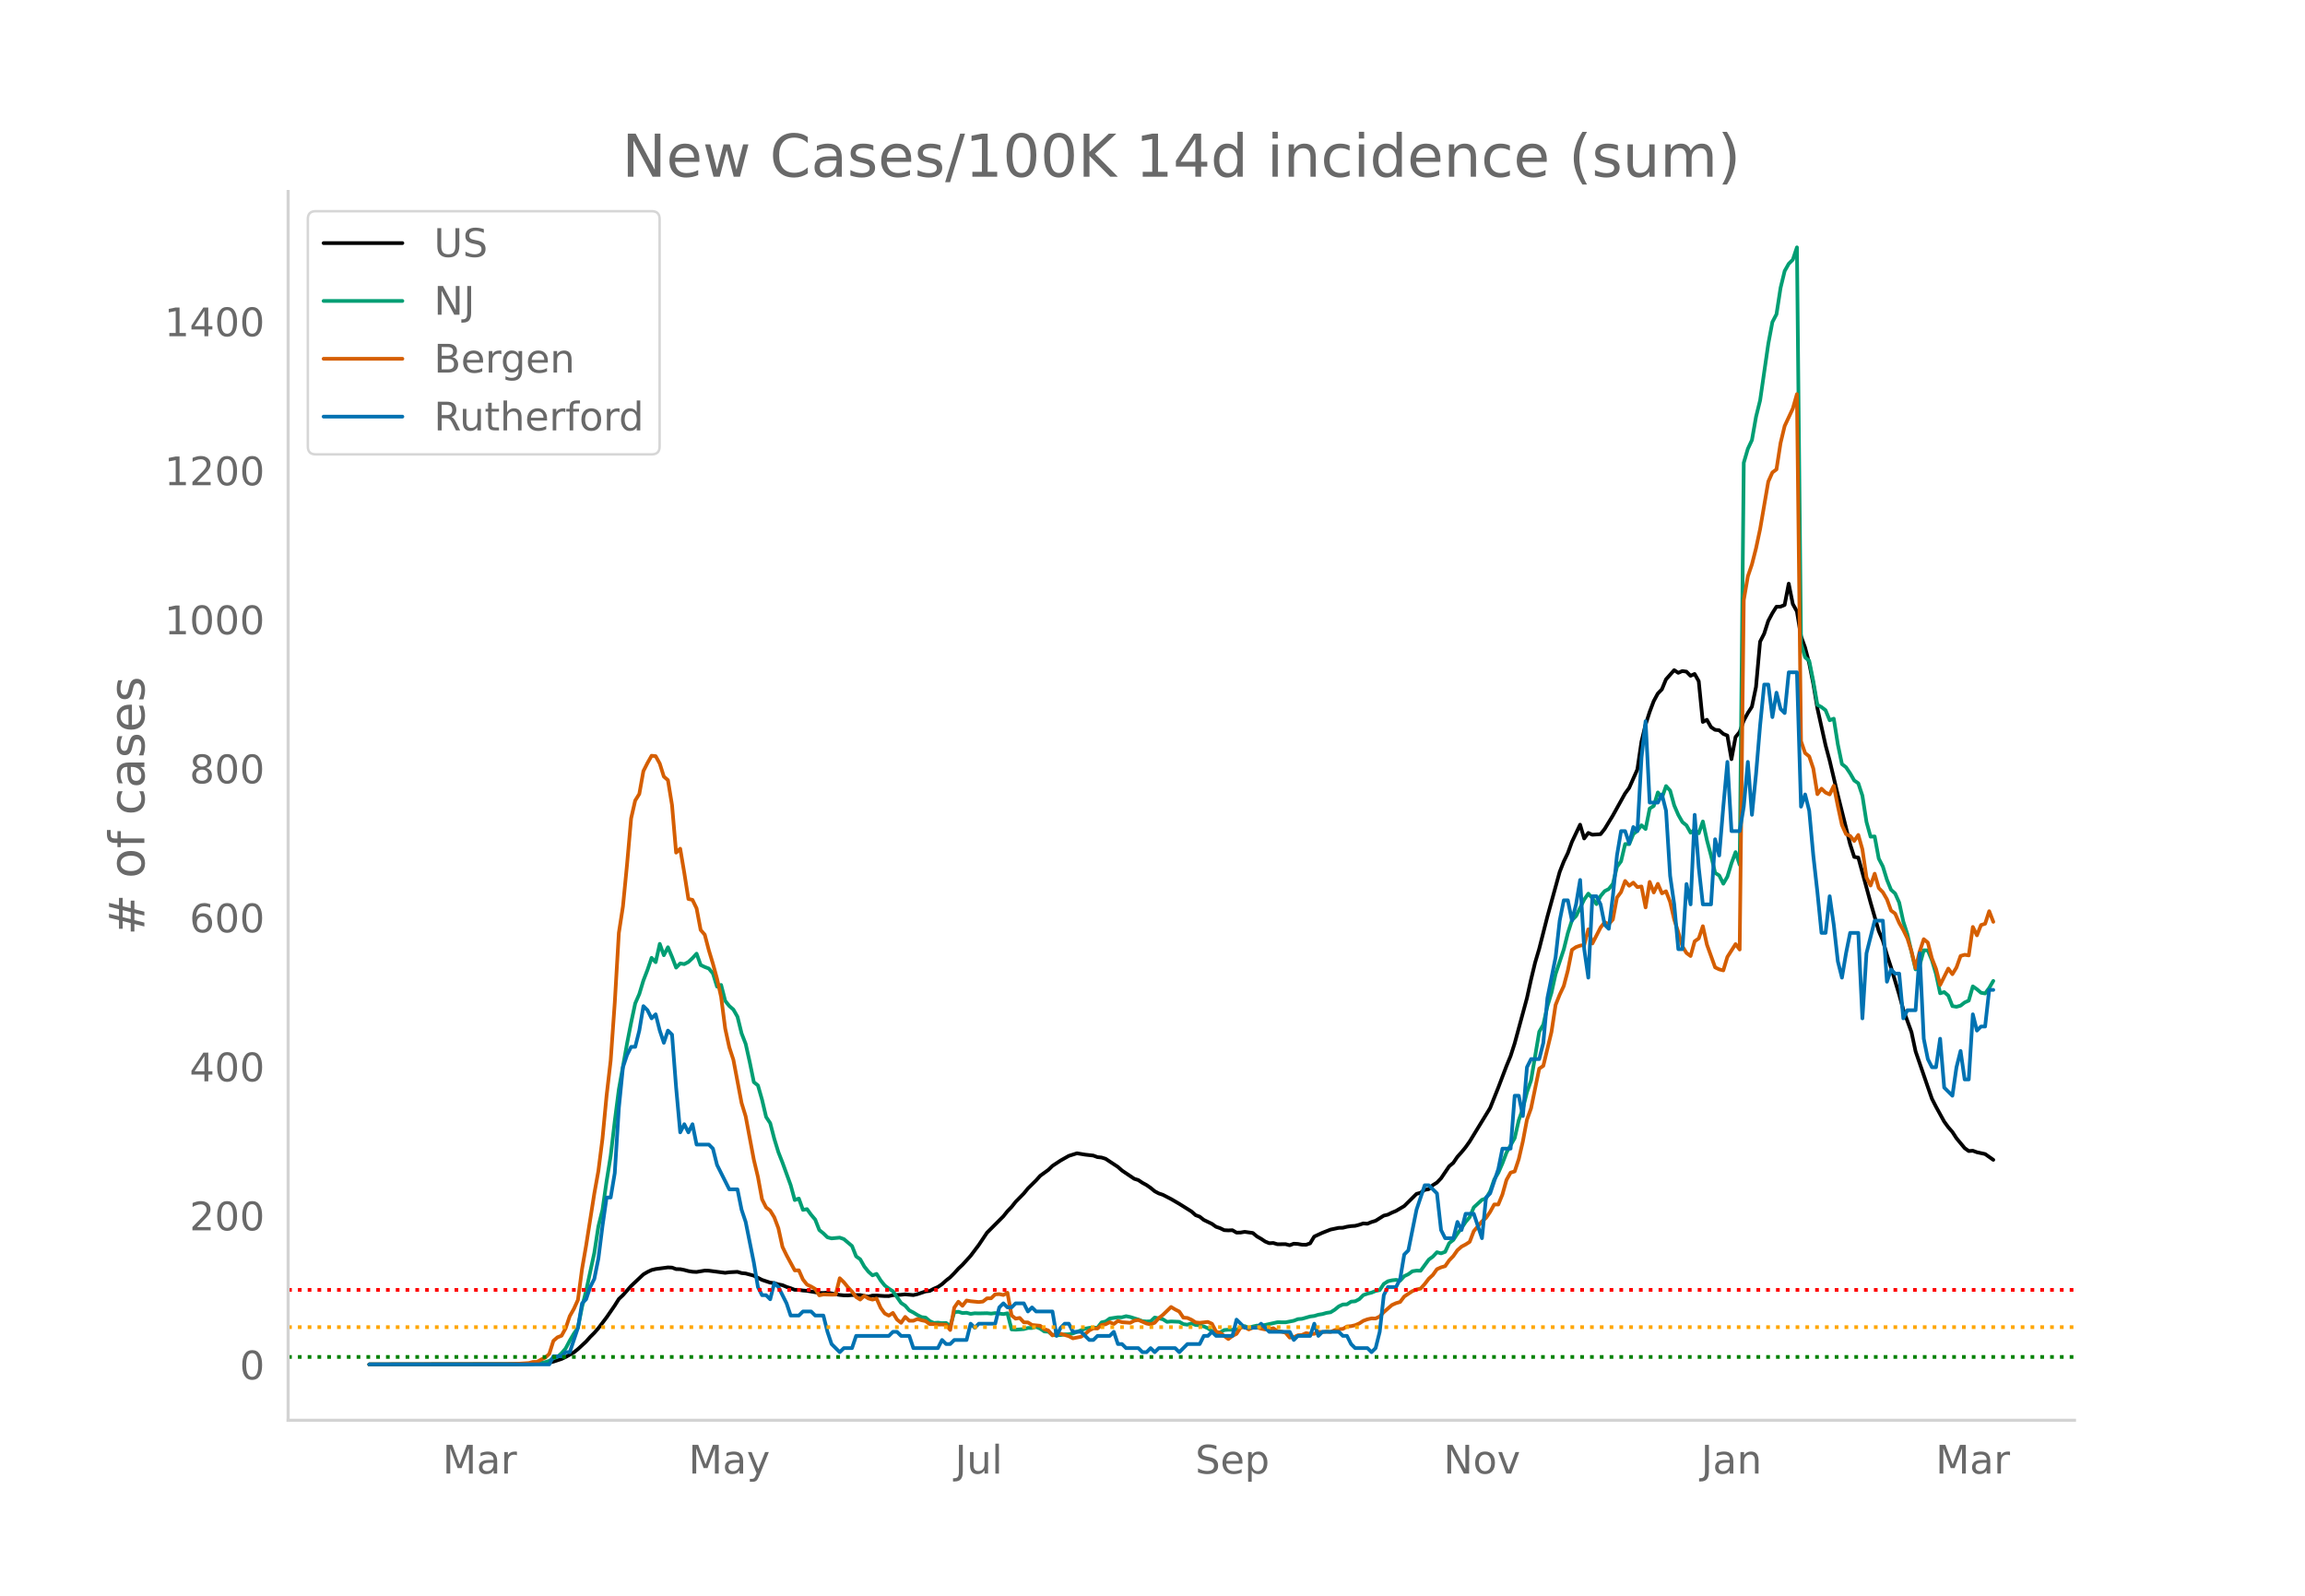 <svg height="864" viewBox="0 0 936 648" width="1248" xmlns="http://www.w3.org/2000/svg" xmlns:xlink="http://www.w3.org/1999/xlink"><defs><style>*{stroke-linecap:butt;stroke-linejoin:round}</style></defs><g id="figure_1"><path d="M0 648h936V0H0z" style="fill:#fff" id="patch_1"/><g id="axes_1"><path d="M117 576.72h725.4V77.76H117z" style="fill:none" id="patch_2"/><path clip-path="url(#pa7bcd2113b)" d="m149.973 554.039 59.8-.089 6.644-.17 4.983-.273 1.66-.222 1.662-.366 3.322-1.1 1.661-.778 3.322-1.88 1.662-1.326 3.322-3.076 1.66-1.88 1.662-1.643 1.661-1.895 3.322-4.388 3.322-4.828 1.661-2.635 1.662-1.574 3.322-3.723 4.983-4.705 1.661-.982 1.661-.795 1.661-.396 4.984-.662 1.66.074 1.662.618 1.66.026 1.662.325 1.661.444 1.661.276 1.661.085 3.322-.55 1.662.038 6.644.862 1.661-.227 3.322-.173 1.661.5 1.661.167 3.323.887 3.322 1.718 3.322 1.105 1.661.217 1.661.499 1.661.313 1.661.713 1.661.536 1.662.657 1.66.012 1.662.252 1.66.133 4.984.847 1.661.026 1.661-.136 4.984.945 1.66.156 1.662.024 1.66-.149 3.323.01 3.322.664 1.661-.452 1.661-.023 3.323.213 1.66.008 1.662-.379 3.322-.15 1.661-.179 3.322.303 1.661-.378 3.323-1.116 1.66-.196 1.662-.877 1.66-.715 1.662-1.13 1.661-1.5 1.661-1.302 1.661-1.657 1.661-1.847 1.661-1.564 3.323-3.665 3.322-4.41 3.322-4.96 6.644-6.66 1.661-2.072 1.662-1.725 1.66-2.093 3.323-3.385 1.661-2.034 3.322-3.28 1.661-1.856 3.322-2.417 1.662-1.614 3.322-2.19 3.322-1.881 3.322-1.047 3.322.55 3.322.374 1.662.621 1.66.17 1.662.518 4.983 3.283 1.661 1.476 4.983 3.356 1.662.528 1.66 1.107 1.662.9 1.66 1.153 1.662 1.372 1.661.886 1.661.561 3.322 1.717 3.322 1.938 4.984 3.118 1.66 1.489 1.662.624 1.661 1.307 3.322 1.605 1.661 1.19 1.661.566 1.661.802 1.662.096 1.66-.075 1.662.974 1.66-.034 1.662-.283 3.322.47 1.661 1.405 1.661.945 1.661 1.105 1.662.696 1.66-.093 1.662.508 3.322-.03 1.661.446 1.661-.629 1.661.1 1.661.297 1.661.04 1.661-.586 1.662-2.745 3.322-1.537 3.322-1.305 3.322-.696 1.661-.043 1.661-.413 1.661-.258 1.662-.102 1.66-.432 1.662-.55 1.66.119 1.662-.688 1.661-.505 3.322-2.088 1.661-.403 1.661-.826 1.661-.69 3.323-1.968 4.983-4.943 1.661-.459 1.661-1.182 1.661-.279 1.661-1.635 1.661-1.034 1.662-1.728 3.322-4.91 1.66-1.377 1.662-2.454 1.661-1.843 1.661-2.031 1.661-2.333 8.306-13.603 3.322-8.302 3.322-8.746 1.661-4.03 1.661-5.144 4.983-18.378 1.662-7.525 1.66-6.898 1.662-5.623 3.322-13.07 4.983-18.109 1.661-4.242 1.661-3.45 1.662-4.544 3.322-7 1.66 5.6 1.662-2.249 1.661.727 3.322-.227 1.661-2.085 3.322-5.456 4.984-8.989 1.66-2.264 3.323-7.47 1.661-11.278 1.661-6.885 1.661-5.188 1.661-4.412 1.662-3.068 1.66-1.725 1.662-4.041 3.322-3.734 1.661 1.084 1.661-.723 1.661.247 1.661 1.68 1.661-.742 1.661 2.92 1.662 16.556 1.66-.869 1.662 2.962 1.66 1.112 1.662.173 1.661 1.477 1.661.681 1.661 9.585 1.661-8.985 1.661-2.03 1.662-4.642 1.66-3.076 1.662-2.579 1.66-7.995 1.662-18.406 1.661-3.251 1.661-5.185 1.661-3.123 1.661-2.637 1.661-.028 1.661-.697 1.662-8.636 1.66 8.272 1.662 2.982 1.66 10.077 1.662 4.606 1.661 6.346 1.661 8.31L738 287.639l3.322 15.027 1.661 6.198 3.323 13.99 4.983 19.948 1.661 5.173 1.661.257 4.983 18.285 3.323 11.532 1.66 3.89 1.662 5.8 1.66 5.083 3.323 11.098 1.661 6.094 3.322 9.112 1.661 7.788 4.984 14.506 1.66 4.751 1.662 3.255 3.322 6.034 1.661 2.275 1.661 1.916 1.661 2.562 3.323 3.995 1.66 1.191 1.662-.12 1.66.608 3.323.73 3.322 2.348h0" style="fill:none;stroke:#000;stroke-linecap:round;stroke-width:1.5" id="line2d_1"/><path clip-path="url(#pa7bcd2113b)" d="m149.973 554.04 63.121-.099 4.984-.235 3.322-.579 1.66-.538 1.662-1.046 1.661-.542 1.661-1.498 1.661-1.963 1.661-3.15 1.661-2.818 1.662-2.449 1.66-8.407 1.662-6.568 3.322-15.373 1.661-10.806 1.661-6.704 1.661-11.582 1.661-10.311 1.661-14.117 1.661-12.907 3.323-18.592 1.66-8.5 1.662-7.814 1.661-3.801 1.661-5.492 1.661-4.306 1.661-4.895 1.661 1.758 1.661-7.426 1.662 4.609 1.66-3.243 1.662 3.934 1.66 4.347 1.662-1.703 1.661.272 1.661-.868 1.661-1.557 1.661-1.82 1.661 4.613 1.661.804 1.662.627 1.66 1.99 1.662 5.354 1.66-.688 1.662 6.47 1.661 2.084 1.661 1.451 1.661 2.91 1.661 6.744 1.661 4.282 1.662 7.43 1.66 8.104 1.662 1.321 1.66 5.778 1.662 7.044 1.661 2.51 1.661 6.371 1.661 5.42 1.661 4.237 3.322 9.13 1.662 6.07 1.66-.613 1.662 4.599 1.66-.304 1.662 2.29 1.661 1.948 1.661 4.245 1.661 1.352 1.661 1.618 1.661.43 3.323-.307 1.66.586 3.323 2.82 1.661 4.197 1.661 1.182 1.661 2.94 1.661 2.081 1.661 1.502 1.661-.586 1.662 2.654 1.66 2.061 1.662 1.27 1.66 1.07 3.323 4.763 1.661 1.1 1.661 1.91 1.661.856 1.661 1.035 1.661.838 1.662.198 1.66 1.42 1.662.747 1.66-.126 1.662.204 1.661-.068 1.661 1.335 1.661-5.75 1.661-.136 1.661.518 1.662-.113 1.66.45 1.662-.245 1.66.054 3.323-.078 1.661.16 1.661-.208 3.322.395 1.661-.32 1.662 6.564 1.66.102 3.323-.245 1.661-.456 1.661.006 1.661-.439 1.661.705 1.661 1.145 1.661.095 1.662 1.363 1.66.099 1.662-.09 1.66-.282 1.662-.037 1.661-.34 4.983-1.953 1.661-.306 1.661-.123 1.662.065 1.66-2.18 1.662-.362 1.66-1.199 3.323-.5h1.661l1.661-.45 1.661.334 3.323 1.042 1.66.65 1.662.134 1.66-.079 1.662-1.54 3.322.72 1.661 1.049 1.661-.164 3.322.14 1.662.933 1.66.239 1.662-.549 1.66.668 1.662.112 1.661.484 1.661.725 1.661 1.19 1.661.722 1.661-.242 1.661-.947 1.662-.126 3.322.04 1.66-.947 1.662-.541 1.661.695 1.661-.555 1.661-.365 1.661.085 3.323-.715 3.322-.736 3.322.03 3.322-.64 1.661-.65 1.661-.13 3.322-.947 1.662-.204 1.66-.508 1.662-.269 1.66-.477 1.662-.252 1.661-1.025 1.661-1.366 1.661-.767 1.661-.068 1.661-1.083 1.662-.153 1.66-.862 1.662-1.656 1.66-.59 1.662-.404 1.661-.692 1.661-.344 1.661-2.5 1.661-1.08 1.661-.389 1.661-.18 1.662.306 1.66-1.812 1.662-.787 1.66-1.216 1.662-.238 1.661.044 3.322-4.53 1.661-1.223 1.661-1.775 1.662.463 1.66-.613 1.662-3.56 1.66-1.288 1.662-2.544 1.661-2.245 1.661-2.49 1.661-1.973 1.661-3.972 3.322-3.055 1.662-.6 1.66-2.847 1.662-4.814 1.66-2.725 1.662-3.802 1.661-4.404 3.322-5.88 1.661-7.256 1.661-4.752 1.661-6.615 1.662-4.84 3.322-19.707 1.66-2.899 1.662-7.501 1.661-5.488 1.661-7.562 3.322-9.988 1.661-6.66 1.662-5.188 1.66-1.696 3.323-6.728 1.66-2.378 1.662 1.877 1.661 2.381 1.661-3.307 1.661-1.976 1.661-.848 1.661-2.082 1.662-6.939 1.66-2.231 1.662-7.024 1.66.061 1.662-4.091 1.661-1.376 1.661-2.204 1.661 1.516 1.661-8.305 1.661-1.073 1.662-5.478 1.66 2.18 1.662-4.762 1.66 1.833 1.662 6.019 1.661 3.86 1.661 2.912 1.661 1.335 1.661 2.974 1.661-1.179 1.661 1.418 1.662-4.804 1.66 7.634 1.662 6.248 1.66 6.997 1.662 1.052 1.661 3.349 1.661-2.865 1.661-5.467 1.661-4.497 1.661 5.127 1.662-163.242 1.66-5.658 1.662-3.553 1.66-9.453 1.662-6.68 3.322-22.953 1.661-8.833 1.661-3.165 1.661-10.764 1.661-6.8 1.662-2.943 1.66-1.662 1.662-4.994 1.66 160.919 1.662 5.576 1.661 1.407 1.661 8.281 1.661 9.61 1.661.896 1.661 1.274 1.661 4.067 1.662-.647 1.66 10.45 1.662 7.993 1.66 1.29 1.662 2.47 1.661 2.889 1.661 1.151 1.661 5.032 1.661 10.655 1.661 5.992 1.662-.095 1.66 8.986 1.662 3.202 1.66 5.39 1.662 4.084 1.661 1.498 1.661 3.714 1.661 7.678 1.661 5.167 3.322 14.274 1.662-1.646 1.66-6.125 1.662.045 1.66 4.026 1.662 5.56 1.661 7.838 1.661-.487 1.661 1.427 1.661 4.265 1.661.276 1.662-.467 1.66-1.288 1.662-.756 1.66-5.78 1.662 1.171 1.661 1.424 1.661.283 1.661-2.221 1.661-2.875h0" style="fill:none;stroke:#009e73;stroke-linecap:round;stroke-width:1.5" id="line2d_2"/><path clip-path="url(#pa7bcd2113b)" d="m149.973 554.04 54.816-.097 4.983-.13 4.983-.325 1.662-.454 1.66-.033 1.662-.94 1.66-.747 1.662-1.558 1.661-5.29 1.661-1.429 1.661-.649 1.661-3.051 1.661-4.9 1.661-2.922 1.662-3.7 1.66-12.496 1.662-9.575 3.322-21.064 1.661-9.218 1.661-13.113 1.661-17.397 1.661-14.313 1.661-23.434 1.661-28.367 1.662-10.776 1.66-16.975 1.662-18.792 1.66-7.238 1.662-2.662 1.661-9.282 1.661-3.278 1.661-2.954 1.661.162 1.661 3.019 1.662 5.29 1.66 1.428 1.662 10.16 1.66 19.279 1.662-1.59 1.661 9.834 1.661 10.58 1.661.358 1.661 3.44 1.661 8.796 1.661 1.915 1.662 6.329 1.66 5.485 1.662 6.07 1.66 7.367 1.662 12.886 1.661 7.595 1.661 5.063 3.322 17.527 1.661 5.42 3.323 17.656 1.66 6.946 1.662 9.088 1.66 3.31 1.662 1.299 1.661 2.726 1.661 4.415 1.661 7.594 1.661 3.408 3.323 6.135 1.66-.033 1.662 3.733 1.66 2.077 1.662.779 1.661.974 1.661 2.596 1.661-.357 3.322.098 1.662-.033 1.66-6.653 1.662 1.622 1.66 2.045 1.662 1.753 1.661 2.207 1.661 1.038 1.661-1.525 1.661 1.071 1.661.487 1.661-.454 1.662 3.765 1.66 2.304 1.662.876 1.66-1.103 1.662 2.694 1.661 1.33 1.661-2.401 1.661 1.558h1.661l1.661-.714 1.661.519 1.662.357 1.66 1.2h1.662l1.66.195 1.662-.032 1.661.097 1.661 2.143 1.661-9.12 1.661-2.37 1.661 1.655 1.662-2.142 1.66.292 3.323.325 1.66-.195 1.662-1.298 1.661-.033 1.661-1.59 1.661-.098 1.661.357 1.661-.908 1.662 9.185 1.66 1.33 1.662-.291 1.66 1.785 1.662.032 1.661 1.039 3.322.324 1.661 1.364 1.661.551 1.662 2.013 1.66-.78 1.662.098 3.322.974 1.661.876 3.322-.65 1.661-1.103 1.661-1.46 1.661-.844 1.662.065 1.66-1.428 1.662-.292 1.66-.844 1.662.746 1.661-1.266 1.661.52 3.322.26 1.661-.877 1.662-.292 3.322 1.46 1.66.325 1.662-.649 1.661-1.883 1.661-1.298 3.322-3.213 1.661 1.006 1.661.844 1.662 2.467 1.66.13 1.662.746 1.66 1.071 1.662.162 3.322-.357 1.661.747 1.661 3.18 1.661.52 3.323 2.5 1.66-1.267 1.662-.844 1.66-2.564 1.662-.227 1.661 1.006 1.661-.746 1.661-.065 1.661.487 1.661.324 1.662-.13 1.66-.357 1.662 1.169 1.66.195 1.662.454 1.661 1.98 1.661-.162 1.661-.78 1.661-.13 1.661-.746 1.661.325 1.662-.033 1.66-.843 1.662.13 1.66-.195 1.662.13 1.661-.715 1.661-.389 1.661-.13 1.661-.974 1.661-.13 1.662-.389 1.66-.714 1.662-1.071 1.66-.617 1.662-.357 1.661.033 1.661-.812 1.661-1.785 3.322-2.888 1.661-.747 1.662-.487 1.66-2.207 3.323-2.207 1.66-.65 1.662-.356 1.661-1.85 1.661-2.175 1.661-1.525 1.661-2.337 1.662-.747 1.66-.486 1.662-2.37 1.66-1.72 1.662-2.37 1.661-1.46 1.661-.876 1.661-1.071 1.661-4.35 3.322-3.96 1.662-1.427 1.66-2.435 1.662-3.018 1.66.032 1.662-4.057 1.661-5.94 1.661-2.953 1.661-.487 1.661-4.998 1.661-7.206 1.661-8.795 1.662-4.642 3.322-16.098 1.66-1.136 3.323-13.795 1.661-10.938 1.661-4.154 1.661-3.538 1.661-6.296 1.662-8.374 1.66-1.136 1.662-.584 1.66-.26 1.662-6.362 1.661 5.745 3.322-6.491 1.661-2.11 1.661.747 1.661-1.883 1.662-8.893 1.66-2.24 1.662-4.511 1.66 1.947 1.662-1.266 1.661 1.818 1.661-.26 1.661 8.504 1.661-10.354 1.661 4.285 1.662-3.506 1.66 3.863 1.662-.844 1.66 4.317 1.662 7.173 1.661 5.193 1.661 5.68 1.661 2.694 1.661 1.233 1.661-5.972 1.661-1.169 1.662-4.966 1.66 7.498 3.323 9.218 1.66.811 1.662.422 1.661-5.485 3.322-5.193 1.661 2.207 1.662-141.902 1.66-9.607 1.662-4.9 1.66-6.525 1.662-7.79 3.322-19.311 1.661-3.7 1.661-1.233 1.661-10.744 1.661-6.88 3.323-7.109 1.66-5.842 1.662 140.928 1.66 4.836 1.662 1.33 1.661 4.934L738 322.493l1.661-2.24 1.661 1.59 1.661.747 1.662-3.505 1.66 8.276 1.662 7.66 1.66 3.7 1.662.714 1.661 2.045 1.661-2.434 1.661 5.874 1.661 11.393 1.661 3.278 1.662-4.804 1.66 5.81 1.662 1.72 1.66 2.857 1.662 4.576 1.661 1.233 1.661 3.798 1.661 2.888 1.661 3.408 1.661 5.258 1.661 6.784 1.662-6.719 1.66-5.03 1.662 1.395 1.66 6.427 1.662 4.251 1.661 6.524 3.322-6.653 1.661 2.272 1.661-2.727 1.662-4.674 1.66-.486 1.662.26 1.66-11.555 1.662 3.408 1.661-4.187 1.661-.52 1.661-5.095 1.661 4.316h0" style="fill:none;stroke:#d55e00;stroke-linecap:round;stroke-width:1.5" id="line2d_3"/><path clip-path="url(#pa7bcd2113b)" d="M149.973 554.04h73.088l1.661-3.306h3.322l1.661-1.653h1.661l3.323-9.919 1.66-9.918 1.662-1.653 1.66-4.96 1.662-3.306 1.661-8.265 1.661-13.225 1.661-11.571h1.661l1.661-9.919 1.661-26.45 1.662-16.53 1.66-4.96 1.662-3.305h1.66l1.662-6.613 1.661-9.918 1.661 1.653 1.661 3.306 1.661-1.653 1.661 6.612 1.662 4.96 1.66-4.96 1.662 1.653 1.66 21.49 1.662 18.184 1.661-3.306 1.661 3.306 1.661-3.306 1.661 8.266h4.984l1.66 1.653 1.662 6.612 4.983 9.918h3.322l1.661 8.266 1.661 4.96 3.323 16.53 1.66 9.918 1.662 3.307h1.66l1.662 1.653 1.661-6.613 1.661 1.653 3.322 6.613 1.661 4.959h3.323l1.66-1.653h3.323l1.661 1.653h3.322l1.661 6.612 1.661 4.96L341 549.08l1.66-1.653h3.323l1.661-4.96h13.289l1.66-1.653h1.662l1.661 1.653h3.322l1.661 4.96h9.967l1.661-3.306 1.661 1.653h1.661l1.661-1.653h4.984l1.66-6.613 1.662 1.653 1.66-1.653h6.645l1.661-6.612 1.661-1.653 1.661 1.653h1.662l1.66-1.653h3.323l1.661 3.306 1.661-1.653 1.661 1.653h6.645l1.66 9.918 1.662-3.306 1.66-1.653h1.662l1.661 3.306h3.322l3.322 3.307h1.661l1.662-1.654h4.983l1.66-1.653 1.662 4.96h1.661l1.661 1.653h4.984l1.66 1.653h1.662l1.66-1.653 1.662 1.653 1.661-1.653h6.644l1.661 1.653 3.323-3.306h4.983l1.661-3.307h1.661l1.661-1.653 1.661 1.653h6.645l1.66-6.612 3.323 3.306h4.983l1.661-1.653 3.323 3.306h8.305l1.661 3.307 1.661-1.654h4.983l1.662-4.959 1.66 4.96 1.662-1.654h6.644l1.661 1.653h1.661l1.661 3.307 1.662 1.653h4.983l1.66 1.653 1.662-1.653 1.661-6.613 1.661-14.877 1.661-3.307h3.322l1.662-3.306 1.66-9.918 1.662-1.653 3.322-16.531 3.322-9.919h1.661l3.322 3.307 1.662 14.877 1.66 3.306h3.323l1.66-6.612 1.662 3.306 1.661-6.612h3.322l3.322 9.918 1.662-16.53 1.66-1.653 3.323-9.919 1.66-8.265h3.323l1.661-21.49h1.661l1.661 8.265 1.661-19.837 1.662-3.306h3.322l1.66-6.612 1.662-18.184 3.322-16.531 1.661-14.878 1.661-8.265h1.661l1.662 8.265 1.66-6.612 1.662-9.919 1.66 28.103 1.662 11.571 1.661-33.061h1.661l1.661 3.306 1.661 8.265 1.661 1.653 1.661-13.224 1.662-16.531 1.66-9.919h1.662l1.66 4.96 1.662-6.613 1.661 1.653 1.661-29.755 1.661-14.878 1.661 33.062h3.323l1.66-3.306 1.662 6.612 1.66 26.45 1.662 11.57 1.661 18.185h1.661l1.661-26.45 1.661 8.266 1.661-36.368 1.661 21.49 1.662 14.878h3.322l1.66-26.45 1.662 6.613 1.661-19.837 1.661-18.184 1.661 28.102h3.322l1.662-9.918 1.66-18.184 1.662 21.49 1.66-16.53 1.662-19.838 1.661-16.53h1.661l1.661 13.224 1.661-9.918 1.661 6.612 1.661 1.653 1.662-16.53h3.322l1.66 54.55 1.662-4.958 1.661 6.612 1.661 18.184L738 362.283l1.661 16.53h1.661l1.661-14.877 1.662 11.571 1.66 14.878 1.662 6.612 1.66-9.918 1.662-8.266h3.322l1.661 34.715 1.661-26.45 3.323-13.224h3.322l1.66 24.796 1.662-4.959 1.661 1.653h1.661l1.661 18.184 1.661-3.306h3.322l1.662-23.143 1.66 34.714 1.662 8.266 1.66 3.306h1.662l1.661-11.572 1.661 19.837 3.322 3.307 1.661-11.572 1.662-6.612 1.66 11.571h1.662l1.66-26.449 1.662 6.612 1.661-1.653h1.661l1.661-14.877h1.661" style="fill:none;stroke:#0072b2;stroke-linecap:round;stroke-width:1.5" id="line2d_4"/><path clip-path="url(#pa7bcd2113b)" d="M117 551.014h725.4" style="fill:none;stroke:green;stroke-dasharray:1.5,2.475;stroke-dashoffset:0;stroke-width:1.5" id="line2d_5"/><path clip-path="url(#pa7bcd2113b)" d="M117 538.912h725.4" style="fill:none;stroke:orange;stroke-dasharray:1.5,2.475;stroke-dashoffset:0;stroke-width:1.5" id="line2d_6"/><path clip-path="url(#pa7bcd2113b)" d="M117 523.784h725.4" style="fill:none;stroke:red;stroke-dasharray:1.5,2.475;stroke-dashoffset:0;stroke-width:1.5" id="line2d_7"/><path d="M117 576.72V77.76" style="fill:none;stroke:#d3d3d3;stroke-linecap:square;stroke-linejoin:miter;stroke-width:1.25" id="patch_3"/><path d="M117 576.72h725.4" style="fill:none;stroke:#d3d3d3;stroke-linecap:square;stroke-linejoin:miter;stroke-width:1.25" id="patch_4"/><g id="matplotlib.axis_1"><g id="xtick_1"><g style="fill:#696969" transform="matrix(.16 0 0 -.16 179.729 598.378)" id="text_1"><defs><path d="M9.813 72.906h14.703l18.593-49.61 18.703 49.61h14.704V0H66.89v64.016l-18.797-50h-9.907l-18.796 50V0H9.813z" id="DejaVuSans-77"/><path d="M34.281 27.484q-10.89 0-15.093-2.484-4.204-2.484-4.204-8.5 0-4.781 3.157-7.594 3.156-2.797 8.562-2.797 7.485 0 12 5.297 4.516 5.297 4.516 14.078v2zm17.922 3.72V0H43.22v8.297Q40.14 3.328 35.547.953q-4.594-2.375-11.234-2.375-8.391 0-13.36 4.719Q6 8.016 6 15.922q0 9.219 6.172 13.906 6.187 4.688 18.437 4.688h12.61v.89q0 6.203-4.078 9.594-4.078 3.39-11.453 3.39-4.688 0-9.141-1.124-4.438-1.125-8.531-3.375v8.312q4.921 1.906 9.562 2.844 4.64.953 9.031.953 11.875 0 17.735-6.156 5.86-6.14 5.86-18.64z" id="DejaVuSans-97"/><path d="M41.11 46.297q-1.516.875-3.297 1.281Q36.03 48 33.89 48q-7.625 0-11.703-4.953-4.079-4.953-4.079-14.234V0H9.08v54.688h9.03v-8.5q2.844 4.984 7.375 7.39Q30.031 56 36.531 56q.922 0 2.047-.125 1.125-.11 2.484-.36z" id="DejaVuSans-114"/></defs><use xlink:href="#DejaVuSans-77"/><use x="86.279" xlink:href="#DejaVuSans-97"/><use x="147.559" xlink:href="#DejaVuSans-114"/></g></g><g id="xtick_2"><g style="fill:#696969" transform="matrix(.16 0 0 -.16 279.61 598.378)" id="text_2"><defs><path d="M32.172-5.078q-3.797-9.766-7.422-12.735-3.61-2.984-9.656-2.984H7.906v7.516h5.282q3.703 0 5.75 1.765Q21-9.766 23.483-3.219l1.61 4.094-22.11 53.813H12.5l17.094-42.766 17.093 42.766h9.516z" id="DejaVuSans-121"/></defs><use xlink:href="#DejaVuSans-77"/><use x="86.279" xlink:href="#DejaVuSans-97"/><use x="147.559" xlink:href="#DejaVuSans-121"/></g></g><g id="xtick_3"><g style="fill:#696969" transform="matrix(.16 0 0 -.16 387.823 598.378)" id="text_3"><defs><path d="M9.813 72.906h9.859V5.078q0-13.187-5-19.14-5-5.954-16.094-5.954h-3.75v8.297h3.078q6.531 0 9.219 3.672Q9.813-4.39 9.813 5.078z" id="DejaVuSans-74"/><path d="M8.5 21.578v33.11h8.984V21.922q0-7.766 3.016-11.656 3.031-3.875 9.094-3.875 7.265 0 11.484 4.64 4.234 4.64 4.234 12.656v31h8.985V0h-8.984v8.406Q42.047 3.422 37.718 1q-4.313-2.422-10.032-2.422-9.421 0-14.312 5.86Q8.5 10.296 8.5 21.578zM31.11 56z" id="DejaVuSans-117"/><path d="M9.422 75.984h8.984V0H9.422z" id="DejaVuSans-108"/></defs><use xlink:href="#DejaVuSans-74"/><use x="29.492" xlink:href="#DejaVuSans-117"/><use x="92.871" xlink:href="#DejaVuSans-108"/></g></g><g id="xtick_4"><g style="fill:#696969" transform="matrix(.16 0 0 -.16 485.384 598.378)" id="text_4"><defs><path d="M53.516 70.516V60.89q-5.61 2.687-10.594 4-4.984 1.328-9.625 1.328-8.047 0-12.422-3.125t-4.375-8.89q0-4.845 2.906-7.313 2.907-2.453 11.016-3.97l5.953-1.218q11.031-2.11 16.281-7.406 5.25-5.297 5.25-14.172 0-10.61-7.11-16.078-7.093-5.469-20.812-5.469-5.172 0-11.015 1.172Q13.14.922 6.89 3.219v10.156q6-3.36 11.765-5.078 5.766-1.703 11.328-1.703 8.438 0 13.032 3.312 4.593 3.328 4.593 9.485 0 5.359-3.297 8.39-3.296 3.032-10.812 4.547L27.484 33.5q-11.03 2.188-15.968 6.875-4.922 4.688-4.922 13.047 0 9.672 6.812 15.234 6.813 5.563 18.766 5.563 5.14 0 10.453-.938 5.328-.922 10.89-2.765z" id="DejaVuSans-83"/><path d="M56.203 29.594v-4.39H14.891q.593-9.282 5.593-14.142 5-4.859 13.938-4.859 5.172 0 10.031 1.266 4.86 1.265 9.656 3.812v-8.5Q49.266.734 44.187-.344 39.11-1.422 33.892-1.422q-13.094 0-20.735 7.61-7.64 7.625-7.64 20.625 0 13.421 7.25 21.296Q20.016 56 32.328 56q11.031 0 17.453-7.11 6.422-7.093 6.422-19.296zm-8.984 2.64q-.094 7.36-4.125 11.75-4.032 4.407-10.672 4.407-7.516 0-12.031-4.25-4.516-4.25-5.203-11.97z" id="DejaVuSans-101"/><path d="M18.11 8.203v-29H9.077v75.484h9.031v-8.296q2.844 4.875 7.157 7.234Q29.594 56 35.594 56q9.968 0 16.187-7.906 6.235-7.907 6.235-20.797T51.78 6.484q-6.218-7.906-16.187-7.906-6 0-10.328 2.375-4.313 2.375-7.157 7.25zm30.578 19.094q0 9.906-4.079 15.547-4.078 5.64-11.203 5.64-7.14 0-11.218-5.64-4.079-5.64-4.079-15.547 0-9.906 4.078-15.547 4.079-5.64 11.22-5.64 7.124 0 11.202 5.64t4.078 15.547z" id="DejaVuSans-112"/></defs><use xlink:href="#DejaVuSans-83"/><use x="63.477" xlink:href="#DejaVuSans-101"/><use x="125" xlink:href="#DejaVuSans-112"/></g></g><g id="xtick_5"><g style="fill:#696969" transform="matrix(.16 0 0 -.16 586.175 598.378)" id="text_5"><defs><path d="M9.813 72.906h13.28l32.329-60.984v60.984h9.562V0h-13.28L19.39 60.984V0H9.813z" id="DejaVuSans-78"/><path d="M30.61 48.39q-7.22 0-11.422-5.64-4.204-5.64-4.204-15.453 0-9.813 4.172-15.453 4.188-5.64 11.453-5.64 7.188 0 11.375 5.655 4.203 5.672 4.203 15.438 0 9.719-4.203 15.406-4.187 5.688-11.375 5.688zm0 7.61q11.718 0 18.406-7.625 6.703-7.61 6.703-21.078 0-13.422-6.703-21.078-6.688-7.64-18.407-7.64-11.765 0-18.437 7.64-6.656 7.656-6.656 21.078 0 13.469 6.656 21.078Q18.844 56 30.609 56z" id="DejaVuSans-111"/><path d="M2.984 54.688H12.5L29.594 8.797l17.093 45.89h9.516L35.687 0H23.485z" id="DejaVuSans-118"/></defs><use xlink:href="#DejaVuSans-78"/><use x="74.805" xlink:href="#DejaVuSans-111"/><use x="135.986" xlink:href="#DejaVuSans-118"/></g></g><g id="xtick_6"><g style="fill:#696969" transform="matrix(.16 0 0 -.16 690.785 598.378)" id="text_6"><defs><path d="M54.89 33.016V0h-8.984v32.719q0 7.765-3.031 11.61-3.031 3.858-9.078 3.858-7.281 0-11.484-4.64-4.204-4.625-4.204-12.64V0H9.08v54.688h9.03v-8.5q3.235 4.937 7.594 7.374Q30.078 56 35.797 56q9.422 0 14.25-5.828 4.844-5.828 4.844-17.156z" id="DejaVuSans-110"/></defs><use xlink:href="#DejaVuSans-74"/><use x="29.492" xlink:href="#DejaVuSans-97"/><use x="90.771" xlink:href="#DejaVuSans-110"/></g></g><g id="xtick_7"><g style="fill:#696969" transform="matrix(.16 0 0 -.16 786.028 598.378)" id="text_7"><use xlink:href="#DejaVuSans-77"/><use x="86.279" xlink:href="#DejaVuSans-97"/><use x="147.559" xlink:href="#DejaVuSans-114"/></g></g></g><g id="matplotlib.axis_2"><g id="ytick_1"><g style="fill:#696969" transform="matrix(.16 0 0 -.16 97.32 560.119)" id="text_8"><defs><path d="M31.781 66.406q-7.61 0-11.453-7.5Q16.5 51.422 16.5 36.375q0-14.984 3.828-22.484 3.844-7.5 11.453-7.5 7.672 0 11.5 7.5 3.844 7.5 3.844 22.484 0 15.047-3.844 22.531-3.828 7.5-11.5 7.5zm0 7.813q12.266 0 18.735-9.703 6.468-9.688 6.468-28.141 0-18.406-6.468-28.11-6.47-9.687-18.735-9.687-12.25 0-18.718 9.688-6.47 9.703-6.47 28.109 0 18.453 6.47 28.14Q19.53 74.22 31.78 74.22z" id="DejaVuSans-48"/></defs><use xlink:href="#DejaVuSans-48"/></g></g><g id="ytick_2"><g style="fill:#696969" transform="matrix(.16 0 0 -.16 76.96 499.606)" id="text_9"><defs><path d="M19.188 8.297h34.421V0H7.33v8.297q5.609 5.812 15.296 15.594 9.703 9.797 12.188 12.64 4.734 5.313 6.609 9 1.89 3.688 1.89 7.25 0 5.813-4.078 9.469-4.078 3.672-10.625 3.672-4.64 0-9.797-1.61-5.14-1.609-11-4.89v9.969Q13.767 71.78 18.938 73q5.188 1.219 9.485 1.219 11.328 0 18.062-5.672 6.735-5.656 6.735-15.125 0-4.5-1.688-8.531-1.672-4.016-6.125-9.485-1.218-1.422-7.765-8.187-6.532-6.766-18.453-18.922z" id="DejaVuSans-50"/></defs><use xlink:href="#DejaVuSans-50"/><use x="63.623" xlink:href="#DejaVuSans-48"/><use x="127.246" xlink:href="#DejaVuSans-48"/></g></g><g id="ytick_3"><g style="fill:#696969" transform="matrix(.16 0 0 -.16 76.96 439.093)" id="text_10"><defs><path d="M37.797 64.313 12.89 25.39h24.906zm-2.594 8.593H47.61V25.391h10.407v-8.203H47.609V0h-9.812v17.188H4.89v9.515z" id="DejaVuSans-52"/></defs><use xlink:href="#DejaVuSans-52"/><use x="63.623" xlink:href="#DejaVuSans-48"/><use x="127.246" xlink:href="#DejaVuSans-48"/></g></g><g id="ytick_4"><g style="fill:#696969" transform="matrix(.16 0 0 -.16 76.96 378.58)" id="text_11"><defs><path d="M33.016 40.375q-6.641 0-10.532-4.547-3.875-4.531-3.875-12.437 0-7.86 3.875-12.438 3.891-4.562 10.532-4.562 6.64 0 10.515 4.562 3.875 4.578 3.875 12.438 0 7.906-3.875 12.437-3.875 4.547-10.515 4.547zm19.578 30.922v-8.984q-3.719 1.75-7.5 2.671-3.782.938-7.5.938-9.766 0-14.922-6.594-5.14-6.594-5.875-19.922 2.875 4.25 7.219 6.516 4.359 2.266 9.578 2.266 10.984 0 17.36-6.672 6.374-6.657 6.374-18.125 0-11.235-6.64-18.032-6.641-6.78-17.672-6.78-12.657 0-19.344 9.687-6.688 9.703-6.688 28.109 0 17.281 8.204 27.563 8.203 10.28 22.015 10.28 3.719 0 7.5-.734t7.89-2.187z" id="DejaVuSans-54"/></defs><use xlink:href="#DejaVuSans-54"/><use x="63.623" xlink:href="#DejaVuSans-48"/><use x="127.246" xlink:href="#DejaVuSans-48"/></g></g><g id="ytick_5"><g style="fill:#696969" transform="matrix(.16 0 0 -.16 76.96 318.068)" id="text_12"><defs><path d="M31.781 34.625q-7.031 0-11.062-3.766-4.016-3.765-4.016-10.343 0-6.594 4.016-10.36Q24.75 6.391 31.78 6.391q7.032 0 11.078 3.78 4.063 3.798 4.063 10.345 0 6.578-4.031 10.343-4.016 3.766-11.11 3.766zm-9.86 4.188q-6.343 1.562-9.89 5.906Q8.5 49.079 8.5 55.329q0 8.733 6.219 13.812 6.234 5.078 17.062 5.078 10.89 0 17.094-5.078 6.203-5.079 6.203-13.813 0-6.25-3.547-10.61-3.531-4.343-9.828-5.906 7.125-1.656 11.094-6.5 3.984-4.828 3.984-11.796 0-10.61-6.468-16.282-6.47-5.656-18.532-5.656-12.047 0-18.531 5.656-6.469 5.672-6.469 16.282 0 6.968 4 11.797 4.016 4.843 11.14 6.5zM18.314 54.39q0-5.657 3.53-8.828 3.548-3.172 9.938-3.172 6.36 0 9.938 3.172 3.593 3.171 3.593 8.828 0 5.672-3.593 8.843-3.578 3.172-9.938 3.172-6.39 0-9.937-3.172-3.532-3.172-3.532-8.843z" id="DejaVuSans-56"/></defs><use xlink:href="#DejaVuSans-56"/><use x="63.623" xlink:href="#DejaVuSans-48"/><use x="127.246" xlink:href="#DejaVuSans-48"/></g></g><g id="ytick_6"><g style="fill:#696969" transform="matrix(.16 0 0 -.16 66.78 257.555)" id="text_13"><defs><path d="M12.406 8.297h16.11v55.625l-17.532-3.516v8.985l17.438 3.515h9.86V8.296H54.39V0H12.406z" id="DejaVuSans-49"/></defs><use xlink:href="#DejaVuSans-49"/><use x="63.623" xlink:href="#DejaVuSans-48"/><use x="127.246" xlink:href="#DejaVuSans-48"/><use x="190.869" xlink:href="#DejaVuSans-48"/></g></g><g id="ytick_7"><g style="fill:#696969" transform="matrix(.16 0 0 -.16 66.78 197.043)" id="text_14"><use xlink:href="#DejaVuSans-49"/><use x="63.623" xlink:href="#DejaVuSans-50"/><use x="127.246" xlink:href="#DejaVuSans-48"/><use x="190.869" xlink:href="#DejaVuSans-48"/></g></g><g id="ytick_8"><g style="fill:#696969" transform="matrix(.16 0 0 -.16 66.78 136.53)" id="text_15"><use xlink:href="#DejaVuSans-49"/><use x="63.623" xlink:href="#DejaVuSans-52"/><use x="127.246" xlink:href="#DejaVuSans-48"/><use x="190.869" xlink:href="#DejaVuSans-48"/></g></g><g style="fill:#696969" transform="matrix(0 -.2 -.2 0 58.62 379.813)" id="text_16"><defs><path d="M51.125 44H36.922l-4.11-16.313h14.313zm-7.328 27.781-5.078-20.265h14.265L58.11 71.78h7.813L60.89 51.516h15.234V44h-17.14l-4-16.313h15.53V20.22H53.079L48 0h-7.813l5.032 20.219H30.906L25.875 0h-7.86l5.079 20.219H7.719v7.468h17.187L29 44H13.281v7.516h17.625l4.985 20.265z" id="DejaVuSans-35"/><path d="M37.11 75.984V68.5h-8.594q-4.828 0-6.72-1.953-1.874-1.953-1.874-7.031v-4.828h14.797v-6.985H19.922V0H10.89v47.703H2.297v6.984h8.594V58.5q0 9.125 4.25 13.297 4.25 4.187 13.468 4.187z" id="DejaVuSans-102"/><path d="M48.781 52.594v-8.407q-3.812 2.11-7.64 3.157-3.828 1.047-7.735 1.047-8.75 0-13.593-5.547-4.829-5.532-4.829-15.547 0-10.016 4.829-15.563 4.843-5.53 13.593-5.53 3.907 0 7.735 1.046 3.828 1.047 7.64 3.156V2.094Q45.016.344 40.984-.531q-4.015-.89-8.562-.89-12.36 0-19.64 7.765-7.266 7.765-7.266 20.953 0 13.375 7.343 21.031Q20.22 56 33.016 56q4.14 0 8.093-.86 3.953-.843 7.672-2.546z" id="DejaVuSans-99"/><path d="M44.281 53.078v-8.5q-3.797 1.953-7.906 2.922-4.094.984-8.5.984-6.688 0-10.031-2.047-3.344-2.046-3.344-6.156 0-3.125 2.39-4.906 2.391-1.781 9.626-3.39l3.078-.688q9.562-2.047 13.593-5.781 4.032-3.735 4.032-10.422 0-7.625-6.032-12.078-6.03-4.438-16.578-4.438-4.39 0-9.156.86Q10.688.296 5.422 2v9.281q4.984-2.594 9.812-3.89 4.829-1.282 9.579-1.282 6.343 0 9.75 2.172 3.421 2.172 3.421 6.125 0 3.656-2.468 5.61-2.453 1.953-10.813 3.765l-3.125.735q-8.344 1.75-12.062 5.39-3.704 3.64-3.704 9.985 0 7.718 5.47 11.906Q16.75 56 26.811 56q4.97 0 9.36-.734 4.406-.72 8.11-2.188z" id="DejaVuSans-115"/></defs><use xlink:href="#DejaVuSans-35"/><use x="83.789" xlink:href="#DejaVuSans-32"/><use x="115.576" xlink:href="#DejaVuSans-111"/><use x="176.758" xlink:href="#DejaVuSans-102"/><use x="211.963" xlink:href="#DejaVuSans-32"/><use x="243.75" xlink:href="#DejaVuSans-99"/><use x="298.73" xlink:href="#DejaVuSans-97"/><use x="360.01" xlink:href="#DejaVuSans-115"/><use x="412.109" xlink:href="#DejaVuSans-101"/><use x="473.633" xlink:href="#DejaVuSans-115"/></g></g><g style="fill:#696969" transform="matrix(.24 0 0 -.24 252.577 71.76)" id="text_17"><defs><path d="M4.203 54.688h8.985l11.234-42.672 11.172 42.672h10.593l11.235-42.672 11.187 42.672h8.985L63.28 0H52.688L40.922 44.828 29.109 0H18.5z" id="DejaVuSans-119"/><path d="M64.406 67.281v-10.39q-4.984 4.64-10.625 6.922-5.64 2.296-11.984 2.296-12.5 0-19.14-7.64-6.641-7.64-6.641-22.094 0-14.406 6.64-22.047 6.64-7.64 19.14-7.64 6.345 0 11.985 2.296 5.64 2.297 10.625 6.938V5.609Q59.234 2.094 53.437.33q-5.78-1.75-12.218-1.75-16.563 0-26.094 10.124-9.516 10.14-9.516 27.672 0 17.578 9.516 27.703 9.531 10.14 26.094 10.14 6.531 0 12.312-1.734 5.797-1.734 10.875-5.203z" id="DejaVuSans-67"/><path d="M25.39 72.906h8.297L8.297-9.28H0z" id="DejaVuSans-47"/><path d="M9.813 72.906h9.859V42.094L52.39 72.906h12.703L28.906 38.922 67.672 0H54.688L19.672 35.11V0h-9.86z" id="DejaVuSans-75"/><path d="M45.406 46.39v29.594h8.985V0h-8.985v8.203Q42.578 3.328 38.25.953q-4.313-2.375-10.375-2.375-9.906 0-16.14 7.906-6.22 7.922-6.22 20.813 0 12.89 6.22 20.797Q17.968 56 27.874 56q6.063 0 10.375-2.375 4.328-2.36 7.156-7.234zm-30.61-19.093q0-9.906 4.079-15.547 4.078-5.64 11.203-5.64 7.125 0 11.219 5.64 4.11 5.64 4.11 15.547 0 9.906-4.11 15.547-4.094 5.64-11.219 5.64-7.125 0-11.203-5.64-4.078-5.64-4.078-15.547z" id="DejaVuSans-100"/><path d="M9.422 54.688h8.984V0H9.422zm0 21.296h8.984v-11.39H9.422z" id="DejaVuSans-105"/><path d="M31 75.875q-6.531-11.219-9.719-22.219-3.172-10.984-3.172-22.265 0-11.266 3.203-22.328Q24.517-2 31-13.188h-7.813Q15.875-1.704 12.235 9.375q-3.64 11.078-3.64 22.016 0 10.89 3.61 21.922 3.624 11.046 10.983 22.562z" id="DejaVuSans-40"/><path d="M52 44.188q3.375 6.062 8.063 8.937Q64.75 56 71.093 56q8.548 0 13.188-5.984 4.64-5.97 4.64-17V0h-9.03v32.719q0 7.86-2.797 11.656-2.781 3.813-8.485 3.813-6.984 0-11.046-4.641-4.047-4.625-4.047-12.64V0h-9.032v32.719q0 7.906-2.78 11.687-2.782 3.782-8.595 3.782-6.89 0-10.953-4.657-4.047-4.656-4.047-12.625V0H9.08v54.688h9.03v-8.5q3.078 5.03 7.375 7.421Q29.781 56 35.687 56q5.97 0 10.141-3.031Q50 49.953 52 44.187z" id="DejaVuSans-109"/><path d="M8.016 75.875h7.812q7.313-11.516 10.953-22.563 3.64-11.03 3.64-21.921 0-10.938-3.64-22.016-3.64-11.078-10.953-22.563H8.016Q14.5-2 17.703 9.063q3.203 11.063 3.203 22.329 0 11.28-3.203 22.265-3.203 11-9.687 22.219z" id="DejaVuSans-41"/></defs><use xlink:href="#DejaVuSans-78"/><use x="74.805" xlink:href="#DejaVuSans-101"/><use x="136.328" xlink:href="#DejaVuSans-119"/><use x="218.115" xlink:href="#DejaVuSans-32"/><use x="249.902" xlink:href="#DejaVuSans-67"/><use x="319.727" xlink:href="#DejaVuSans-97"/><use x="381.006" xlink:href="#DejaVuSans-115"/><use x="433.105" xlink:href="#DejaVuSans-101"/><use x="494.629" xlink:href="#DejaVuSans-115"/><use x="546.729" xlink:href="#DejaVuSans-47"/><use x="580.42" xlink:href="#DejaVuSans-49"/><use x="644.043" xlink:href="#DejaVuSans-48"/><use x="707.666" xlink:href="#DejaVuSans-48"/><use x="771.289" xlink:href="#DejaVuSans-75"/><use x="836.865" xlink:href="#DejaVuSans-32"/><use x="868.652" xlink:href="#DejaVuSans-49"/><use x="932.275" xlink:href="#DejaVuSans-52"/><use x="995.898" xlink:href="#DejaVuSans-100"/><use x="1059.375" xlink:href="#DejaVuSans-32"/><use x="1091.162" xlink:href="#DejaVuSans-105"/><use x="1118.945" xlink:href="#DejaVuSans-110"/><use x="1182.324" xlink:href="#DejaVuSans-99"/><use x="1237.305" xlink:href="#DejaVuSans-105"/><use x="1265.088" xlink:href="#DejaVuSans-100"/><use x="1328.564" xlink:href="#DejaVuSans-101"/><use x="1390.088" xlink:href="#DejaVuSans-110"/><use x="1453.467" xlink:href="#DejaVuSans-99"/><use x="1508.447" xlink:href="#DejaVuSans-101"/><use x="1569.971" xlink:href="#DejaVuSans-32"/><use x="1601.758" xlink:href="#DejaVuSans-40"/><use x="1640.771" xlink:href="#DejaVuSans-115"/><use x="1692.871" xlink:href="#DejaVuSans-117"/><use x="1756.25" xlink:href="#DejaVuSans-109"/><use x="1853.662" xlink:href="#DejaVuSans-41"/></g><g id="legend_1"><path d="M128.2 184.5h136.45q3.2 0 3.2-3.2V88.96q0-3.2-3.2-3.2H128.2q-3.2 0-3.2 3.2v92.34q0 3.2 3.2 3.2z" style="fill:none;opacity:.8;stroke:#ccc;stroke-linejoin:miter" id="patch_5"/><path d="M131.4 98.718h32" style="fill:none;stroke:#000;stroke-linecap:round;stroke-width:1.5" id="line2d_8"/><g style="fill:#696969" transform="matrix(.16 0 0 -.16 176.2 104.317)" id="text_18"><defs><path d="M8.688 72.906h9.921V28.61q0-11.718 4.235-16.875 4.25-5.14 13.781-5.14 9.469 0 13.719 5.14 4.25 5.157 4.25 16.875v44.297H64.5V27.391q0-14.25-7.063-21.532-7.046-7.28-20.812-7.28-13.828 0-20.89 7.28-7.047 7.282-7.047 21.532z" id="DejaVuSans-85"/></defs><use xlink:href="#DejaVuSans-85"/><use x="73.193" xlink:href="#DejaVuSans-83"/></g><path d="M131.4 122.203h32" style="fill:none;stroke:#009e73;stroke-linecap:round;stroke-width:1.5" id="line2d_10"/><g style="fill:#696969" transform="matrix(.16 0 0 -.16 176.2 127.802)" id="text_19"><use xlink:href="#DejaVuSans-78"/><use x="74.805" xlink:href="#DejaVuSans-74"/></g><path d="M131.4 145.688h32" style="fill:none;stroke:#d55e00;stroke-linecap:round;stroke-width:1.5" id="line2d_12"/><g style="fill:#696969" transform="matrix(.16 0 0 -.16 176.2 151.287)" id="text_20"><defs><path d="M19.672 34.813V8.108H35.5q7.953 0 11.781 3.297 3.844 3.297 3.844 10.078 0 6.844-3.844 10.078-3.828 3.25-11.781 3.25zm0 29.984V42.828h14.61q7.218 0 10.75 2.703 3.546 2.719 3.546 8.282 0 5.515-3.547 8.25-3.531 2.734-10.75 2.734zm-9.86 8.11h25.204q11.28 0 17.375-4.688Q58.5 63.53 58.5 54.89q0-6.703-3.125-10.657-3.125-3.953-9.188-4.922 7.282-1.562 11.313-6.53 4.031-4.954 4.031-12.376 0-9.765-6.64-15.093Q48.25 0 35.984 0H9.812z" id="DejaVuSans-66"/><path d="M45.406 27.984q0 9.766-4.031 15.125-4.016 5.375-11.297 5.375-7.219 0-11.25-5.375-4.031-5.359-4.031-15.125 0-9.718 4.031-15.093t11.25-5.375q7.281 0 11.297 5.375 4.031 5.375 4.031 15.093zm8.985-21.203q0-13.953-6.203-20.765Q42-20.797 29.203-20.797q-4.734 0-8.937.703-4.203.703-8.157 2.172v8.735q3.954-2.141 7.813-3.157 3.86-1.031 7.86-1.031 8.843 0 13.234 4.61 4.39 4.609 4.39 13.937v4.453q-2.781-4.844-7.125-7.234Q33.938 0 27.875 0 17.828 0 11.672 7.656q-6.156 7.672-6.156 20.328 0 12.688 6.156 20.344Q17.828 56 27.875 56q6.063 0 10.406-2.39 4.344-2.391 7.125-7.22v8.297h8.985z" id="DejaVuSans-103"/></defs><use xlink:href="#DejaVuSans-66"/><use x="68.604" xlink:href="#DejaVuSans-101"/><use x="130.127" xlink:href="#DejaVuSans-114"/><use x="169.49" xlink:href="#DejaVuSans-103"/><use x="232.967" xlink:href="#DejaVuSans-101"/><use x="294.49" xlink:href="#DejaVuSans-110"/></g><path d="M131.4 169.173h32" style="fill:none;stroke:#0072b2;stroke-linecap:round;stroke-width:1.5" id="line2d_14"/><g style="fill:#696969" transform="matrix(.16 0 0 -.16 176.2 174.773)" id="text_21"><defs><path d="M44.39 34.188q3.172-1.079 6.172-4.594 3-3.516 6.032-9.672L66.609 0H56l-9.313 18.703q-3.624 7.328-7.015 9.719-3.39 2.39-9.25 2.39h-10.75V0h-9.86v72.906h22.266q12.5 0 18.656-5.234 6.157-5.219 6.157-15.766 0-6.89-3.203-11.437-3.204-4.532-9.297-6.282zM19.673 64.797V38.922h12.406q7.125 0 10.766 3.297 3.64 3.297 3.64 9.687 0 6.39-3.64 9.64-3.64 3.25-10.766 3.25z" id="DejaVuSans-82"/><path d="M18.313 70.219V54.688h18.5v-6.985h-18.5V18.016q0-6.688 1.828-8.594 1.828-1.906 7.453-1.906h9.218V0h-9.218q-10.407 0-14.36 3.875-3.953 3.89-3.953 14.14v29.688H2.687v6.984h6.594V70.22z" id="DejaVuSans-116"/><path d="M54.89 33.016V0h-8.984v32.719q0 7.765-3.031 11.61-3.031 3.858-9.078 3.858-7.281 0-11.484-4.64-4.204-4.625-4.204-12.64V0H9.08v75.984h9.03V46.188q3.235 4.937 7.594 7.374Q30.078 56 35.797 56q9.422 0 14.25-5.828 4.844-5.828 4.844-17.156z" id="DejaVuSans-104"/></defs><use xlink:href="#DejaVuSans-82"/><use x="64.982" xlink:href="#DejaVuSans-117"/><use x="128.361" xlink:href="#DejaVuSans-116"/><use x="167.57" xlink:href="#DejaVuSans-104"/><use x="230.949" xlink:href="#DejaVuSans-101"/><use x="292.473" xlink:href="#DejaVuSans-114"/><use x="333.586" xlink:href="#DejaVuSans-102"/><use x="368.791" xlink:href="#DejaVuSans-111"/><use x="429.973" xlink:href="#DejaVuSans-114"/><use x="469.336" xlink:href="#DejaVuSans-100"/></g></g></g></g><defs><clipPath id="pa7bcd2113b"><path d="M117 77.76h725.4v498.96H117z"/></clipPath></defs></svg>